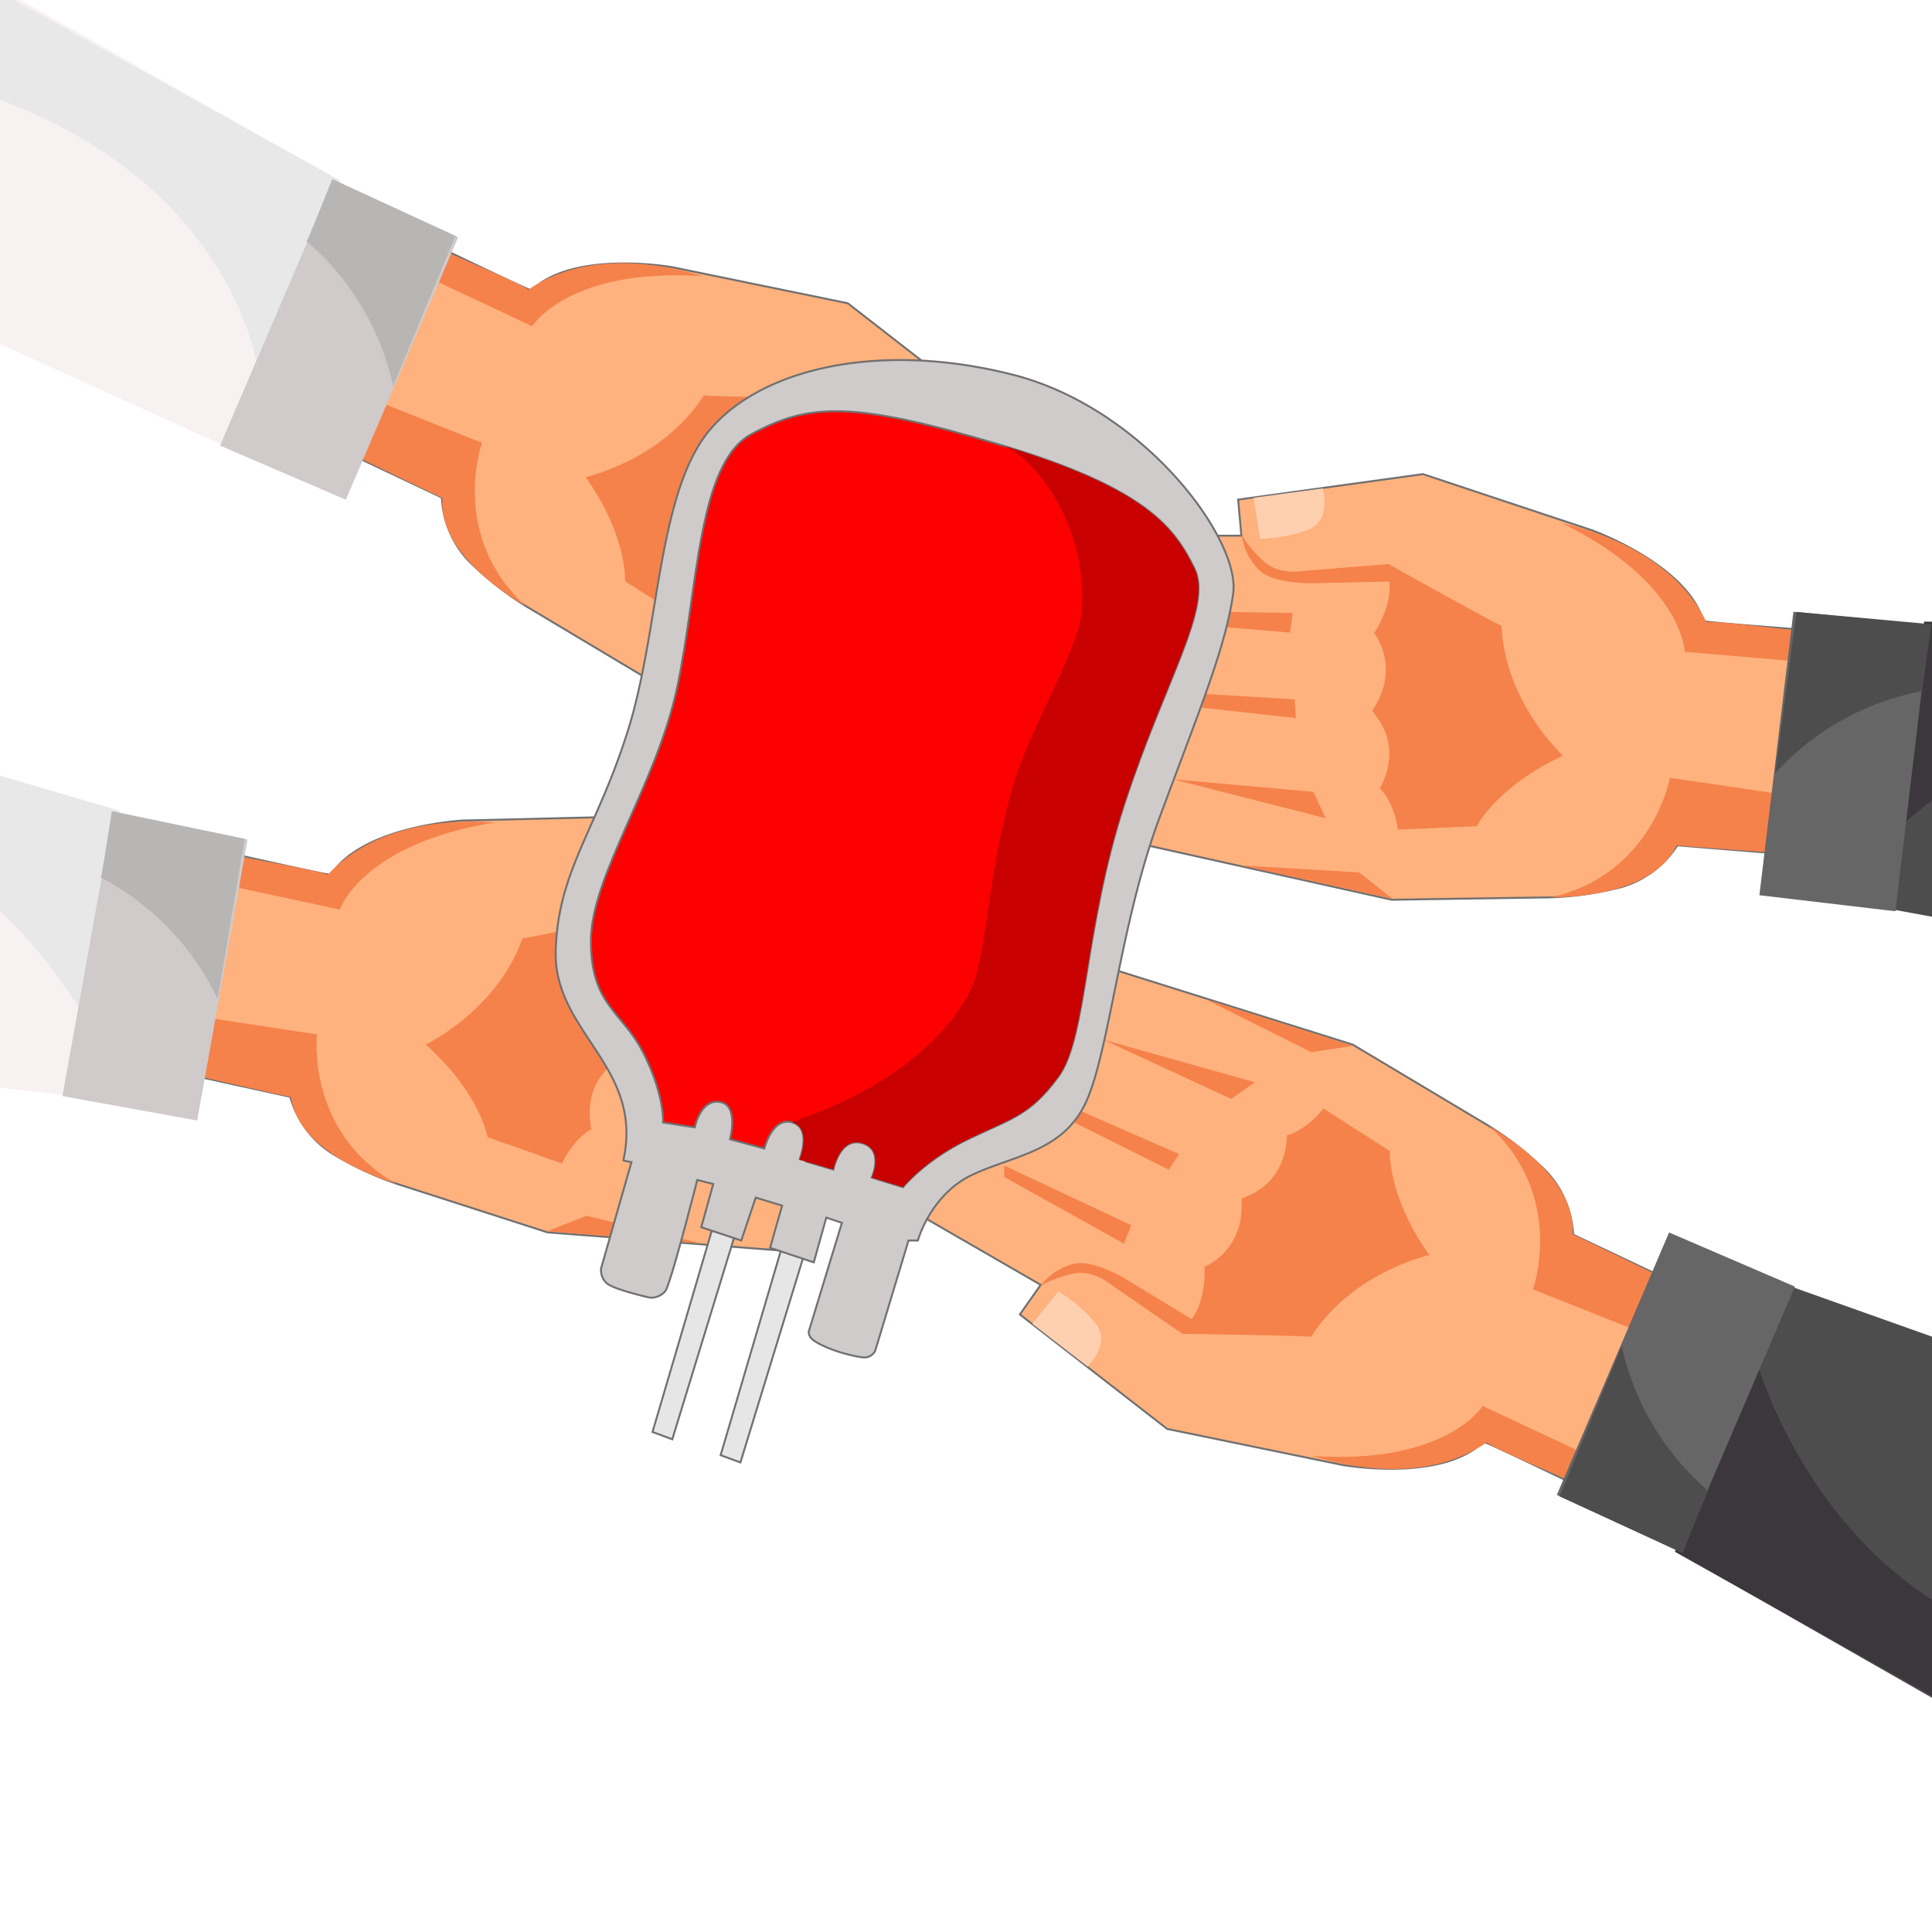 <svg xmlns="http://www.w3.org/2000/svg" xmlns:xlink="http://www.w3.org/1999/xlink" width="500" height="500" viewBox="0 0 500 500"><defs><style>.a{fill:#fff;}.a,.c,.m,.n,.o{stroke:#707070;}.b{clip-path:url(#a);}.c{fill:#ffb27e;}.c,.m,.n,.o{stroke-width:0.5px;}.d{fill:#f5824b;}.e{fill:#ffd0b0;}.f{fill:#4d4d4d;}.g{fill:#3c373d;}.h{fill:#666;}.i{fill:#f8f1f1;}.j{fill:#e8e8e8;}.k{fill:#d1caca;}.l{fill:#b8b5b5;}.m{fill:#e6e6e6;}.m,.n,.o{stroke-linecap:round;}.n{fill:#cfcbcb;}.o{fill:#fd0100;}.p{fill:#c80000;}</style><clipPath id="a"><rect class="a" width="500" height="500"/></clipPath></defs><g class="b"><path class="c" d="M429.586,330.177,407.1,319.527a25.609,25.609,0,0,0-7.1-16.568,84,84,0,0,0-14.859-11.669l-35.013-20.925L288.182,250.89l-52.208,62.36,33.355,19.267-5.387,7.666,38.12,29.626,45.372,9.323s25.69,4.558,36.463-6.008c.207-.207,21.754,10.152,21.754,10.152Z"/><path class="d" d="M422.5,343.933,396.722,333.7s8.619-23.97-11.312-42.285c.269.269,22.893,12.389,21.546,28.01.269,0,21.277,10.234,21.277,10.234Z"/><path class="d" d="M406.822,375.162l-24.1-11.3s-9.427,15.352-44.439,12.928c-.269-.539,25.856,9.965,45.517-3.5,0,.808,21.008,9.7,21.008,9.7Z" transform="translate(1)"/><path class="d" d="M342.478,286.859c.159.159,17.212,11,17.212,11s-.637,11.634,10.2,26.933c-.159.159-19.761,4.3-30.6,21.2,0-.319-33.308-.8-33.308-.8l-18.008-12.431s-4.781-4.143-9.881-3.187a28.749,28.749,0,0,0-8.765,3.187,15.308,15.308,0,0,1,8.765-5.737c5.578-1.116,14.821,4.94,14.821,4.94l15.459,9.4s3.665-3.984,3.347-13.546c0,0,10.518-3.984,9.562-17.53-.159-.478,11.315-2.391,11.793-16.574C333.076,294.031,338.335,292.278,342.478,286.859Z"/><path class="d" d="M324.811,280.1l-6.195,4.309L285.489,269.06Z"/><path class="d" d="M305.15,298.686l-2.693,4.04L275.524,289.26l1.347-2.963Z"/><path class="d" d="M292.761,317.083l-1.885,4.765L259.9,304.611v-2.963Z"/><path class="e" d="M273.908,334.238l-6.733,8.349,14.274,11.043s6.195-5.925,2.155-11.043A38.077,38.077,0,0,0,273.908,334.238Z"/><path class="d" d="M350.128,270.676l-10.773,1.616-27.472-13.736Z"/><path class="f" d="M500,439.4l-66.192-37.8,29.761-68.625L500,345.926Z"/><path class="g" d="M454.816,352.929s11.2,39.564,45.517,61.272c.35.7,0,24.859,0,24.859L433.458,401.6Z"/><path class="h" d="M462.519,332.971l-32.562-14.005L400.9,386.891,433.108,401.6Z" transform="translate(2)"/><path class="f" d="M417.7,348.377a68.835,68.835,0,0,0,22.408,37.464c-.35.35-6.652,16.106-6.652,16.106L401.6,387.241Z" transform="translate(2)"/><g transform="translate(345.82 29.39) rotate(30)"><g transform="translate(0 56.124)"><path class="c" d="M429.586,303.989,407.1,314.64a25.609,25.609,0,0,1-7.1,16.568,84,84,0,0,1-14.859,11.669L350.128,363.8l-61.946,19.475-52.208-62.36,33.355-19.267-5.387-7.666,38.12-29.626,45.372-9.323s25.69-4.558,36.463,6.008c.207.207,21.754-10.152,21.754-10.152Z" transform="translate(-235.974 -250.89)"/><path class="d" d="M422.5,291.414l-25.778,10.235s8.619,23.97-11.312,42.285c.269-.269,22.893-12.389,21.546-28.01.269,0,21.277-10.234,21.277-10.234Z" transform="translate(-235.974 -252.072)"/><path class="d" d="M406.822,371.688l-24.1,11.3s-9.427-15.352-44.439-12.928c-.269.539,25.856-9.965,45.517,3.5,0-.808,21.008-9.7,21.008-9.7Z" transform="translate(-234.974 -363.574)"/><path class="d" d="M342.478,345.984c.159-.159,17.212-11,17.212-11s-.637-11.634,10.2-26.933c-.159-.159-19.761-4.3-30.6-21.2,0,.319-33.308.8-33.308.8l-18.008,12.431s-4.781,4.143-9.881,3.187a28.749,28.749,0,0,1-8.765-3.187,15.308,15.308,0,0,0,8.765,5.737c5.578,1.116,14.821-4.94,14.821-4.94l15.459-9.4s3.665,3.984,3.347,13.546c0,0,10.518,3.984,9.562,17.53-.159.478,11.315,2.391,11.793,16.574C333.076,338.813,338.335,340.566,342.478,345.984Z" transform="translate(-235.974 -249.568)"/><path class="d" d="M324.811,273.369l-6.195-4.309-33.128,15.352Z" transform="translate(-235.974 -170.196)"/><path class="d" d="M305.15,290.337l-2.693-4.04-26.933,13.466,1.347,2.963Z" transform="translate(-235.974 -205.747)"/><path class="d" d="M292.761,306.414l-1.885-4.765L259.9,318.886v2.963Z" transform="translate(-235.974 -240.221)"/><path class="e" d="M273.908,353.629l-6.733-8.349,14.274-11.043s6.195,5.925,2.155,11.043A38.077,38.077,0,0,1,273.908,353.629Z" transform="translate(-235.974 -304.591)"/><path class="d" d="M350.128,260.172l-10.773-1.616-27.472,13.736Z" transform="translate(-235.974 -147.572)"/></g><g transform="translate(166.923)"><path class="f" d="M500,332.971l-66.192,37.8L463.569,439.4,500,426.445Z" transform="translate(-402.896 -332.971)"/><path class="g" d="M454.816,439.06s11.2-39.564,45.517-61.272c.35-.7,0-24.859,0-24.859l-66.874,37.464Z" transform="translate(-402.896 -352.589)"/><path class="h" d="M462.519,387.591,429.957,401.6,400.9,333.672l32.212-14.705Z" transform="translate(-400.896 -281.163)"/><path class="f" d="M417.7,401.947a68.835,68.835,0,0,1,22.408-37.464c-.35-.35-6.652-16.106-6.652-16.106L401.6,363.082Z" transform="translate(-400.896 -310.924)"/></g></g><g transform="translate(285.488 197.4) rotate(180)"><g transform="translate(0 0)"><path class="c" d="M193.612,79.287,171.127,68.636a25.609,25.609,0,0,0-7.1-16.568A84,84,0,0,0,149.167,40.4L114.154,19.475,52.208,0,0,62.36,33.355,81.627l-5.387,7.666,38.12,29.626,45.372,9.323s25.69,4.558,36.463-6.008c.207-.207,21.754,10.152,21.754,10.152Z" transform="translate(0 0)"/><path class="d" d="M37.09,52.519,11.312,42.285S19.93,18.314,0,0C.269.269,22.893,12.389,21.546,28.01c.269,0,21.277,10.234,21.277,10.234Z" transform="translate(149.436 40.524)"/><path class="d" d="M68.546,11.3,44.441,0S35.015,15.352,0,12.928c-.269-.539,25.856,9.965,45.517-3.5,0,.808,21.008,9.7,21.008,9.7Z" transform="translate(103.302 112.973)"/><path class="d" d="M73.149,0c.159.159,17.212,11,17.212,11s-.637,11.634,10.2,26.933c-.159.159-19.761,4.3-30.6,21.2,0-.319-33.308-.8-33.308-.8L18.646,45.9s-4.781-4.143-9.881-3.187A28.749,28.749,0,0,0,0,45.9,15.308,15.308,0,0,1,8.765,40.16c5.578-1.116,14.821,4.94,14.821,4.94l15.459,9.4s3.665-3.984,3.347-13.546c0,0,10.518-3.984,9.562-17.53-.159-.478,11.315-2.391,11.793-16.574C63.747,7.172,69.006,5.418,73.149,0Z" transform="translate(33.355 35.969)"/><path class="d" d="M39.322,11.043l-6.195,4.309L0,0Z" transform="translate(49.515 18.17)"/><path class="d" d="M29.626,12.389l-2.693,4.04L0,2.963,1.347,0Z" transform="translate(39.55 35.407)"/><path class="d" d="M32.858,15.434,30.973,20.2,0,2.963V0Z" transform="translate(23.929 50.758)"/><path class="e" d="M6.733,0,0,8.349,14.274,19.392s6.195-5.925,2.155-11.043A38.077,38.077,0,0,0,6.733,0Z" transform="translate(31.201 83.347)"/><path class="d" d="M38.245,12.12,27.472,13.736,0,0Z" transform="translate(75.91 7.666)"/></g><g transform="translate(166.923 68.076)"><path class="i" d="M92.771,121.244,0,68.625,29.761,0l63.01,28.595Z" transform="translate(30.912 14.005)"/><path class="j" d="M21.358,0S27.135,47.421,89.35,70.045c.35.7,1.347,28.818,1.347,28.818L0,48.668Z" transform="translate(30.562 33.962)"/><path class="k" d="M61.622,14.005,29.061,0,0,67.925,32.212,82.63Z" transform="translate(0 0)"/><path class="l" d="M16.106,0A68.835,68.835,0,0,0,38.514,37.464c-.35.35-6.652,16.106-6.652,16.106L0,38.864Z" transform="translate(0.7 29.411)"/></g></g><g transform="translate(257.301 312.233) rotate(167)"><g transform="translate(0 0)"><path class="c" d="M193.612,79.287,171.127,68.636a25.609,25.609,0,0,0-7.1-16.568A84,84,0,0,0,149.167,40.4L114.154,19.475,52.208,0,0,62.36,33.355,81.627l-5.387,7.666,38.12,29.626,45.372,9.323s25.69,4.558,36.463-6.008c.207-.207,21.754,10.152,21.754,10.152Z" transform="translate(0 0)"/><path class="d" d="M37.09,52.519,11.312,42.285S19.93,18.314,0,0C.269.269,22.893,12.389,21.546,28.01c.269,0,21.277,10.234,21.277,10.234Z" transform="translate(149.436 40.524)"/><path class="d" d="M68.546,11.3,44.441,0S35.015,15.352,0,12.928c-.269-.539,25.856,9.965,45.517-3.5,0,.808,21.008,9.7,21.008,9.7Z" transform="translate(103.302 112.973)"/><path class="d" d="M73.149,0c.159.159,17.212,11,17.212,11s-.637,11.634,10.2,26.933c-.159.159-19.761,4.3-30.6,21.2,0-.319-33.308-.8-33.308-.8L18.646,45.9s-4.781-4.143-9.881-3.187A28.749,28.749,0,0,0,0,45.9,15.308,15.308,0,0,1,8.765,40.16c5.578-1.116,14.821,4.94,14.821,4.94l15.459,9.4s3.665-3.984,3.347-13.546c0,0,10.518-3.984,9.562-17.53-.159-.478,11.315-2.391,11.793-16.574C63.747,7.172,69.006,5.418,73.149,0Z" transform="translate(33.355 35.969)"/><path class="d" d="M39.322,11.043l-6.195,4.309L0,0Z" transform="translate(49.515 18.17)"/><path class="d" d="M29.626,12.389l-2.693,4.04L0,2.963,1.347,0Z" transform="translate(39.55 35.407)"/><path class="d" d="M32.858,15.434,30.973,20.2,0,2.963V0Z" transform="translate(23.929 50.758)"/><path class="e" d="M6.733,0,0,8.349,14.274,19.392s6.195-5.925,2.155-11.043A38.077,38.077,0,0,0,6.733,0Z" transform="translate(31.201 83.347)"/><path class="d" d="M38.245,12.12,27.472,13.736,0,0Z" transform="translate(75.91 7.666)"/></g><g transform="translate(166.923 68.076)"><path class="i" d="M66.192,106.429,0,68.625,29.761,0,66.192,12.955Z" transform="translate(30.912 14.005)"/><path class="j" d="M21.358,0s11.2,39.564,45.517,61.272c.35.7,0,24.859,0,24.859L0,48.668Z" transform="translate(30.562 33.962)"/><path class="k" d="M61.622,14.005,29.061,0,0,67.925,32.212,82.63Z" transform="translate(0 0)"/><path class="l" d="M16.106,0A68.835,68.835,0,0,0,38.514,37.464c-.35.35-6.652,16.106-6.652,16.106L0,38.864Z" transform="translate(0.7 29.411)"/></g></g><path class="m" d="M184.49,317.539,168.869,370.6l5.117,1.885,16.429-53.6Z"/><path class="m" d="M184.49,317.539,168.869,370.6l5.117,1.885,16.429-53.6Z" transform="translate(17.631 6)"/><path class="n" d="M199.3,322.926l11.312,3.771,3.232-11.581,4.04,1.347-8.543,28.014s-.377,1.226,1.271,2.452c3.772,2.546,10.154,4.075,12.591,4.338a3.166,3.166,0,0,0,3.3-1.676l8.619-28.549h2.424s3.232-11.851,14.005-16.968,23.7-5.925,29.626-19.122,8.761-45.9,18.821-73.116,17.269-44.312,19.154-58.317-23.162-47.941-57.1-56.559-64.37-1.885-78.105,14.005-13.2,51.442-21.277,77.567-18.314,36.629-18.853,57.636,22.893,29.9,17.506,54.135a11.542,11.542,0,0,0,2.1.441l-7.839,27.424a4.511,4.511,0,0,0,1.45,3.936c1.865,1.657,11.188,3.729,11.188,3.729a4.852,4.852,0,0,0,3.936-1.657c1.45-1.865,8.287-28.8,8.287-28.8l4.144,1.036L181.486,317.6l10.359,3.44,3.729-11.105,6.837,2.072Z"/><path class="o" d="M179.79,291.761s1.5-7.412,6.521-6.575,2.623,9.653,2.623,9.653l8.872,2.4s2.065-8.314,7.254-6.752,1.841,9.653,1.841,9.653c0-.056,8.769,2.544,8.769,2.544s1.657-8.494,7.458-6.837,2.486,8.909,2.486,8.909l8.08,2.486s5.594-6.988,16.781-12.4,15.953-6.036,23.411-16.188,6.5-37.869,16.964-70.186,23.213-51.434,18.207-61.447-11.834-20.482-50.068-31.862-49.613-10.924-64.634-2.731c-13.854,7.557-13.655,40.055-19.117,65.544s-22.3,48.7-22.3,65.544,8.193,18.207,13.655,29.131,5.007,17.843,5.007,17.843Z"/><path class="p" d="M205.06,290.487c5.189,1.562,1.841,9.653,1.841,9.653,0-.056,8.769,2.544,8.769,2.544s1.657-8.494,7.458-6.837,2.486,8.909,2.486,8.909l8.08,2.486s5.594-6.988,16.781-12.4,15.953-6.036,23.411-16.188,6.5-37.869,16.964-70.186,23.213-51.434,18.207-61.447-11.834-20.482-50.068-31.862c8.608,2.69,22.758,20.938,20.938,43.241-.968,10.124-13.7,30.3-18.207,46.427-6.643,23.776-6.231,44.036-11.245,52.8C236.32,282.366,203.778,290.1,205.06,290.487Z"/></g></svg>